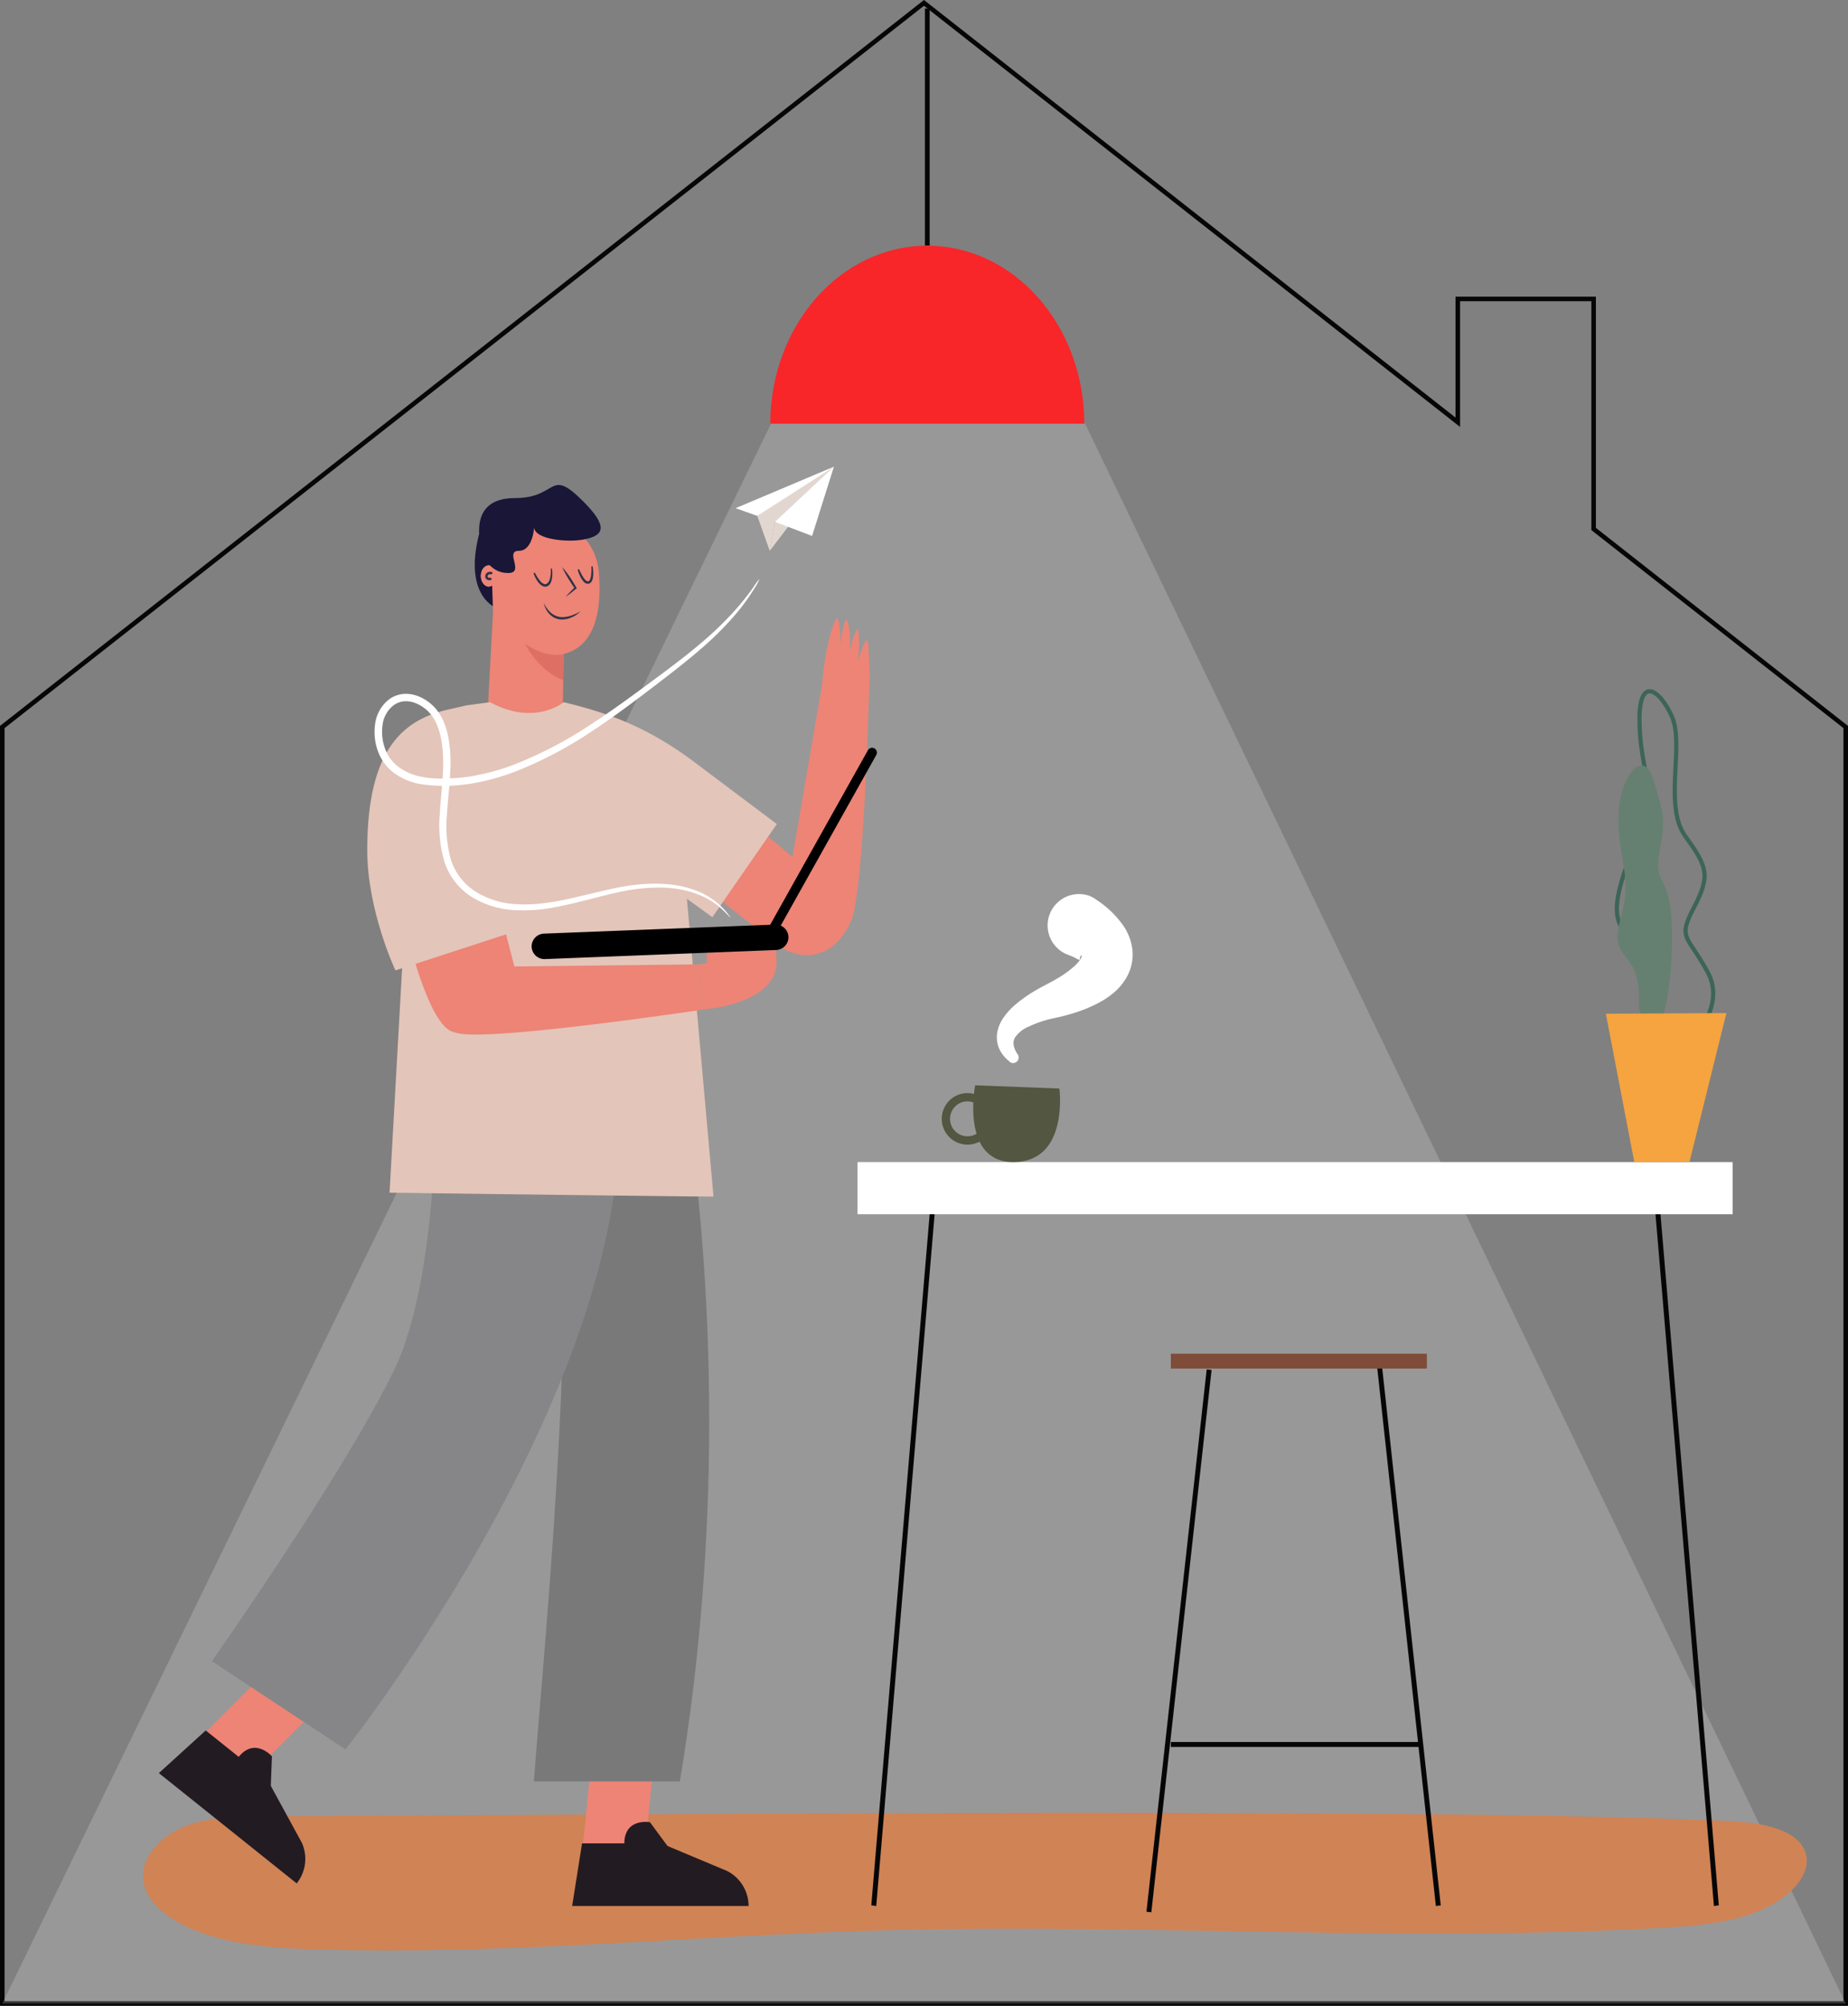 <svg xmlns="http://www.w3.org/2000/svg" viewBox="0 0 423.11 459.11"><rect x="0" y="0" width="423.11" height="459.11" fill="#808080" stroke="none"/><defs><style>.cls-1,.cls-10,.cls-22,.cls-3{fill:none;stroke-miterlimit:10;}.cls-1,.cls-3{stroke:#060606;}.cls-1{stroke-width:1.04px;}.cls-2{fill:#f82529;}.cls-3{stroke-width:1.08px;}.cls-4,.cls-8{fill:#fff;}.cls-4{opacity:0.19;}.cls-5{fill:#d08355;}.cls-6{fill:#060606;}.cls-7{fill:#7e4c38;}.cls-9{fill:#535640;}.cls-10{stroke:#3c6559;stroke-width:0.96px;}.cls-11{fill:#658070;}.cls-12{fill:#f5a43f;}.cls-13{fill:#ed8476;}.cls-14{fill:#231b22;}.cls-15{fill:#79797a;}.cls-16{fill:#868688;}.cls-17{fill:#191637;}.cls-18{fill:#dd6f64;}.cls-19{fill:#d19d97;}.cls-20{fill:#b97b78;}.cls-21{fill:#2f3247;}.cls-22{stroke:#2f3247;stroke-linecap:round;stroke-width:0.55px;}.cls-23{fill:#e4c5b9;}.cls-24{fill:#e2d7d0;}</style></defs><title>Ресурс 1</title><g id="Слой_2" data-name="Слой 2"><g id="OBJECTS"><polygon class="cls-1" points="364.87 121.08 364.87 68.42 333.77 68.42 333.77 96.65 211.55 0.66 0.52 166.41 0.52 458.59 422.59 458.59 422.59 166.41 364.87 121.08"/><path class="cls-2" d="M176.37,97c0-22.51,16.09-40.76,35.94-40.76h0c19.85,0,35.95,18.25,35.95,40.76Z"/><line class="cls-3" x1="212.31" y1="56.19" x2="212.31" y2="1.95"/><polygon class="cls-4" points="248.43 96.95 422.59 458.59 0.52 458.59 176.54 96.95 248.43 96.95"/><path class="cls-5" d="M413.53,424.6c-1.3-5.74-9.83-7.34-16.62-7.7-68.53-3.57-298-1.13-335.83-1.2-6.26,0-12.74,0-18.46,2.22s-10.49,7.16-9.81,12.51c.59,4.6,4.95,8.22,9.66,10.47,8.86,4.23,19.35,5,29.48,5.28C115,447.53,158,443.1,201.1,441.87c60-1.71,120.1,2.8,180-.64,10.27-.59,21.45-1.77,28.63-8.11C412.28,430.85,414.24,427.71,413.53,424.6Z"/><rect class="cls-6" x="208.35" y="373.31" width="125.4" height="1.13" transform="matrix(0.11, -0.99, 0.99, 0.11, -130.01, 602.79)"/><rect class="cls-6" x="321.94" y="311.18" width="1.13" height="125.4" transform="translate(-38.6 37.13) rotate(-6.22)"/><rect class="cls-6" x="268.07" y="398.73" width="57.41" height="1.13"/><rect class="cls-7" x="268.07" y="309.85" width="58.62" height="3.4"/><polygon class="cls-6" points="200.62 436.27 199.49 436.11 213.08 275.23 214.2 275.39 200.62 436.27"/><polygon class="cls-6" points="392.41 436.27 378.82 275.39 379.95 275.23 393.53 436.11 392.41 436.27"/><rect class="cls-8" x="196.33" y="265.99" width="200.37" height="11.94"/><path class="cls-9" d="M242.55,249.16s2.2,16.59-10.28,16.83-9-17.57-9-17.57Z"/><path class="cls-9" d="M221.52,262a5.9,5.9,0,1,1,5.9-5.9A5.91,5.91,0,0,1,221.52,262Zm0-9.91a4,4,0,1,0,4,4A4,4,0,0,0,221.52,252.1Z"/><path class="cls-8" d="M231.18,243a8.07,8.07,0,0,1-1.3-1.23,7.26,7.26,0,0,1-1-1.51,6.43,6.43,0,0,1-.56-3.88,8.62,8.62,0,0,1,1.5-3.54,15.41,15.41,0,0,1,2.32-2.6,31.57,31.57,0,0,1,5.23-3.7c.45-.26.9-.52,1.36-.75l1.31-.7c.78-.4,1.54-.82,2.27-1.26a22.88,22.88,0,0,0,3.84-2.83,7.27,7.27,0,0,0,1.2-1.43c.28-.43.37-.8.27-.87s-.33.25-.36.59-.07.47-.27.39-.56-.29-1-.52-1.08-.47-1.71-.71a7.18,7.18,0,0,1,5-13.45,6.93,6.93,0,0,1,1.64.87l.28.2a22.48,22.48,0,0,1,6,5.82,12.35,12.35,0,0,1,2.07,5.48,10.55,10.55,0,0,1-1.2,6.1,13,13,0,0,1-3,3.69,18.83,18.83,0,0,1-3.15,2.18,32.51,32.51,0,0,1-6.1,2.55c-1,.32-2,.58-3,.83-.53.13-.9.2-1.34.3s-.86.18-1.28.29A25.53,25.53,0,0,0,235.5,235a7,7,0,0,0-3.13,2.51,2.58,2.58,0,0,0-.29,1.68,4.89,4.89,0,0,0,.8,1.95l.13.19a1.28,1.28,0,0,1-1.83,1.74Z"/><path class="cls-10" d="M385.55,240.13s10.14-8.93,5.46-17.57-7-7.54-3.15-14.88,3-9.35-2-16.28-.23-20.71-3-27.21c-2.55-6-7.49-9.83-7.49.39,0,11.35,3.62,13.58.29,24.35s-9.53,21.48-1.63,25.9.33,13.12,2.75,20.57S385.55,240.13,385.55,240.13Z"/><path class="cls-11" d="M375.39,231.28c-.57-1.31.85-6.88-2.35-11.1s-3.4-4.58-1.48-12-1.24-12.85-1-21.69,5.8-15.52,8-8,2.89,8.29,1.44,16.18,1.79,5,2.66,15.06S381.24,244.61,375.39,231.28Z"/><polygon class="cls-12" points="367.67 232.04 395.27 231.89 386.83 265.92 374.18 265.99 367.67 232.04"/><polygon class="cls-13" points="147.57 424.25 133.26 424.25 135.28 404.31 149.59 404.31 147.57 424.25"/><path class="cls-14" d="M133.26,421.94h18.15l15.1,6.33a9,9,0,0,1,4.88,8H131Z"/><path class="cls-14" d="M152.89,422.62l-4.08-5.53s-6.4-1.17-5.84,5.78Z"/><path class="cls-15" d="M154.45,237s17,76.07,1.21,170.75H122.24c1.79-26.18,14.62-149.26,0-169.53Z"/><polygon class="cls-13" points="56.83 406.84 45.66 397.9 66.53 377.07 77.71 386.01 56.83 406.84"/><path class="cls-14" d="M47.1,396.09l14.17,11.34,7.84,14.37a9,9,0,0,1-1.18,9.3h0L36.37,405.85Z"/><path class="cls-14" d="M62,408.88l.26-6.87s-4.26-4.9-8.17.87Z"/><path class="cls-16" d="M99.76,240s1.94,50.08-9.61,73.78-41.64,66.45-41.64,66.45L79.1,400.43s77.78-97.83,60.16-165.28Z"/><path class="cls-17" d="M113.79,139.23s-7.79-2.54-4.1-17l5.46,4.46Z"/><path class="cls-13" d="M137.08,130.83a13.33,13.33,0,0,0-11.49-12.11,10.74,10.74,0,0,0-5.81.83c-4.61,2.08-6.41,8.87-7.11,14.06l.21,6.53L111.43,167c3.48,16.84,16.65,16.67,17.4-3.87l.24-13.45C137.12,147.69,137.72,137.8,137.08,130.83Z"/><path class="cls-18" d="M129.07,149.71s-3.75,1.21-8.84-2.37c0,0,2.75,6,8.72,8.35Z"/><path class="cls-19" d="M113.79,131.84a2.2,2.2,0,0,1-1.85,2.43c-1,0-1.84-1.09-1.84-2.44s.83-2.43,1.85-2.43A2.21,2.21,0,0,1,113.79,131.84Z"/><path class="cls-20" d="M112,131.84a.33.33,0,0,1-.32.32.32.32,0,0,1-.32-.32.32.32,0,0,1,.32-.32A.32.32,0,0,1,112,131.84Z"/><path class="cls-20" d="M111.69,131.52s.74-.12.83.8c0,0-.23-.45-.83-.16Z"/><path class="cls-13" d="M113.79,131.84a2.2,2.2,0,0,1-1.85,2.43c-1,0-1.84-1.09-1.84-2.44s.83-2.43,1.85-2.43A2.21,2.21,0,0,1,113.79,131.84Z"/><path class="cls-21" d="M124.5,138.06a7.25,7.25,0,0,0,1.49,2.07,4.24,4.24,0,0,0,2.16,1.09,6,6,0,0,0,2.44-.25c.4-.14.8-.29,1.2-.46s.77-.38,1.18-.56c-.34.28-.7.53-1.05.8s-.78.43-1.18.62a5.29,5.29,0,0,1-2.68.39,4.06,4.06,0,0,1-2.37-1.33A5.28,5.28,0,0,1,124.5,138.06Z"/><path class="cls-21" d="M128.7,129.79a23.42,23.42,0,0,1,1.75,2.25c.53.79,1,1.59,1.51,2.42l.1.17-.14.12c-.8.65-1.6,1.3-2.45,1.9.68-.78,1.41-1.51,2.14-2.24l0,.29c-.56-.77-1.07-1.57-1.56-2.38A25.26,25.26,0,0,1,128.7,129.79Z"/><path class="cls-21" d="M126.38,130.23a6.91,6.91,0,0,1,0,2.13,3.27,3.27,0,0,1-.32,1.08,1.59,1.59,0,0,1-.91.81A1.47,1.47,0,0,1,124,134a3.38,3.38,0,0,1-.81-.79,7.35,7.35,0,0,1-1-1.9.18.18,0,0,1,.32-.14h0a9.15,9.15,0,0,0,1.08,1.71c.4.5,1,1,1.46.8s.79-.8.92-1.44a9.67,9.67,0,0,0,.15-2h0a.14.14,0,0,1,.14-.15A.14.14,0,0,1,126.38,130.23Z"/><path class="cls-21" d="M135.7,129.75a8.29,8.29,0,0,1,.11,2,3.8,3.8,0,0,1-.19,1,1.27,1.27,0,0,1-.83.86,1.24,1.24,0,0,1-1.11-.43,4,4,0,0,1-.62-.84,8.52,8.52,0,0,1-.77-1.85.18.18,0,0,1,.33-.12h0a14.22,14.22,0,0,0,.88,1.69,4.07,4.07,0,0,0,.56.72.7.7,0,0,0,.61.28c.19,0,.35-.24.46-.51a4.18,4.18,0,0,0,.2-.88,11.18,11.18,0,0,0,.07-1.92h0a.17.17,0,0,1,.15-.16A.16.16,0,0,1,135.7,129.75Z"/><path class="cls-22" d="M112.48,131.17s-1-.16-1.11.67.91.68.91.68"/><path class="cls-17" d="M122.31,120.69c0-.73-.08,5.39-3.5,5.39s1.44,5.07-2.45,5.08-5.74-3.26-6.26-6.06c-.41-2.25-2.31-11.09,7.77-11.09s7.69-7.22,15.65.74c6,6,4.49,7.79.51,8.66S122.31,123.47,122.31,120.69Z"/><path class="cls-13" d="M160.26,202.27,177.53,216c6.46,4.69,13.11,3,16.8-4.07a13.26,13.26,0,0,0,.65-1.43c3-7.9,4.11-56.18,4.11-56.18L188.68,154l-7.24,42.13L171.67,188Z"/><path class="cls-13" d="M188.12,158.87A62.74,62.74,0,0,1,190,145.62c.65-2.27,1.36-4.32,1.69-4.08.71.53.74,5.85.74,5.85s.93-7.37,1.65-5.07.49,6.65.49,6.65,1.64-6.84,2-4.36a33.32,33.32,0,0,1-.14,6.74s2.17-7.55,2.37-3.65c.3,5.8.46,6.33.13,11.44Z"/><path class="cls-23" d="M89.19,273l3.44-61.45,13.91-50.06,5.67-.76c9.83,5.34,16.31.43,16.86,0,8.81,2.13,14.64,4.35,20.64,7.66a80.58,80.58,0,0,1,9.51,6.23l18.64,14L163.1,209.94l-5.83-4.22,6.09,68.17C156.79,273.89,89.19,273,89.19,273Z"/><path class="cls-13" d="M89.53,197.28s6.5,36.45,14.11,38.89a14.51,14.51,0,0,0,1.51.39c8.3,1.65,56.06-5.5,56.06-5.5l-1.44-10.32-42,.48-8.19-31.61Z"/><path class="cls-13" d="M161.21,231.06s17.69-1.26,16.55-11.87c0-.43-.11-1.74-.11-1.74l-15.86.62v2.42l-2,.25Z"/><path class="cls-23" d="M117.87,213.21l-27.33,8.91s-6.46-13.67-6.46-27.54c0-23.38,8.42-30.06,19.08-32.29l3.38-.78Z"/><path d="M177.65,217.45l-52.93,2.08a2.94,2.94,0,0,1-3-2.83h0a2.93,2.93,0,0,1,2.82-3l52.93-2.07a2.93,2.93,0,0,1,3.05,2.82h0A2.94,2.94,0,0,1,177.65,217.45Z"/><path d="M176.68,214.79a1.09,1.09,0,0,0,.73-.53l23.2-41.42a1.1,1.1,0,1,0-1.92-1.07l-23.2,41.41a1.1,1.1,0,0,0,.42,1.5A1,1,0,0,0,176.68,214.79Z"/><path class="cls-24" d="M177.67,114.21c0-.1-4.29,3.87-4.29,3.87l2.86,8,1.21-6.63,6.1-2.42,7.38-10.21Z"/><polygon class="cls-24" points="190.93 106.82 176.24 126.08 177.45 119.45 190.93 106.82"/><polygon class="cls-8" points="190.93 106.82 168.42 116.32 173.38 118.08 190.93 106.82 177.45 119.45 185.93 122.68 190.93 106.82"/><path class="cls-8" d="M167.18,209.94c-.06.05-.58-.6-1.71-1.66a17.12,17.12,0,0,0-5.68-3.56,23,23,0,0,0-4.69-1.25,30.7,30.7,0,0,0-5.79-.28,44.08,44.08,0,0,0-6.63.8c-2.32.46-4.77,1.1-7.35,1.76s-5.28,1.35-8.17,1.89a38,38,0,0,1-9.16.69,20.8,20.8,0,0,1-9.56-2.76,15.1,15.1,0,0,1-6.66-8.22,29.6,29.6,0,0,1-1.09-11c.19-3.72.72-7.44.77-11.2a30.08,30.08,0,0,0-.39-5.61,16.42,16.42,0,0,0-.68-2.7,11.33,11.33,0,0,0-1.15-2.49,8.6,8.6,0,0,0-4.1-3.41,5.92,5.92,0,0,0-2.58-.42,4.75,4.75,0,0,0-2.38.87,6.7,6.7,0,0,0-2.59,4.53,11.2,11.2,0,0,0,.57,5.44,9.07,9.07,0,0,0,3.18,4.26,12.85,12.85,0,0,0,4.94,2.13,22.27,22.27,0,0,0,5.47.44,41,41,0,0,0,5.45-.4,51.56,51.56,0,0,0,10.26-2.69A92,92,0,0,0,135,166c5.22-3.38,9.89-6.85,14.16-10s8.11-6.05,11.31-8.78a76.9,76.9,0,0,0,7.76-7.47,61,61,0,0,0,4.25-5.32,13.79,13.79,0,0,1,1.41-1.92,11.34,11.34,0,0,1-1.12,2.11,48.4,48.4,0,0,1-4,5.57,71.6,71.6,0,0,1-7.63,7.76c-3.18,2.82-7,5.78-11.21,9s-8.87,6.76-14.11,10.23A92.28,92.28,0,0,1,118,176.6c-6.64,2.5-14.2,4.12-22.08,2.81a14.33,14.33,0,0,1-5.6-2.41,10.8,10.8,0,0,1-3.77-5,12.81,12.81,0,0,1-.66-6.3A8.44,8.44,0,0,1,89.19,160a6.56,6.56,0,0,1,3.24-1.17,7.71,7.71,0,0,1,3.32.53,10.21,10.21,0,0,1,4.92,4.09,12.75,12.75,0,0,1,1.33,2.86,18.31,18.31,0,0,1,.74,3,31.35,31.35,0,0,1,.4,5.93c-.07,3.89-.61,7.63-.81,11.26a28.27,28.27,0,0,0,.94,10.39,13.6,13.6,0,0,0,6,7.43,19.41,19.41,0,0,0,8.86,2.63c6.11.39,11.8-1.14,16.95-2.34,2.59-.62,5.05-1.22,7.44-1.65a44,44,0,0,1,6.8-.69,31,31,0,0,1,5.95.44A22.2,22.2,0,0,1,160,204.1a16.2,16.2,0,0,1,5.67,3.94,10.65,10.65,0,0,1,1.15,1.38C167.1,209.74,167.21,209.92,167.18,209.94Z"/></g></g></svg>